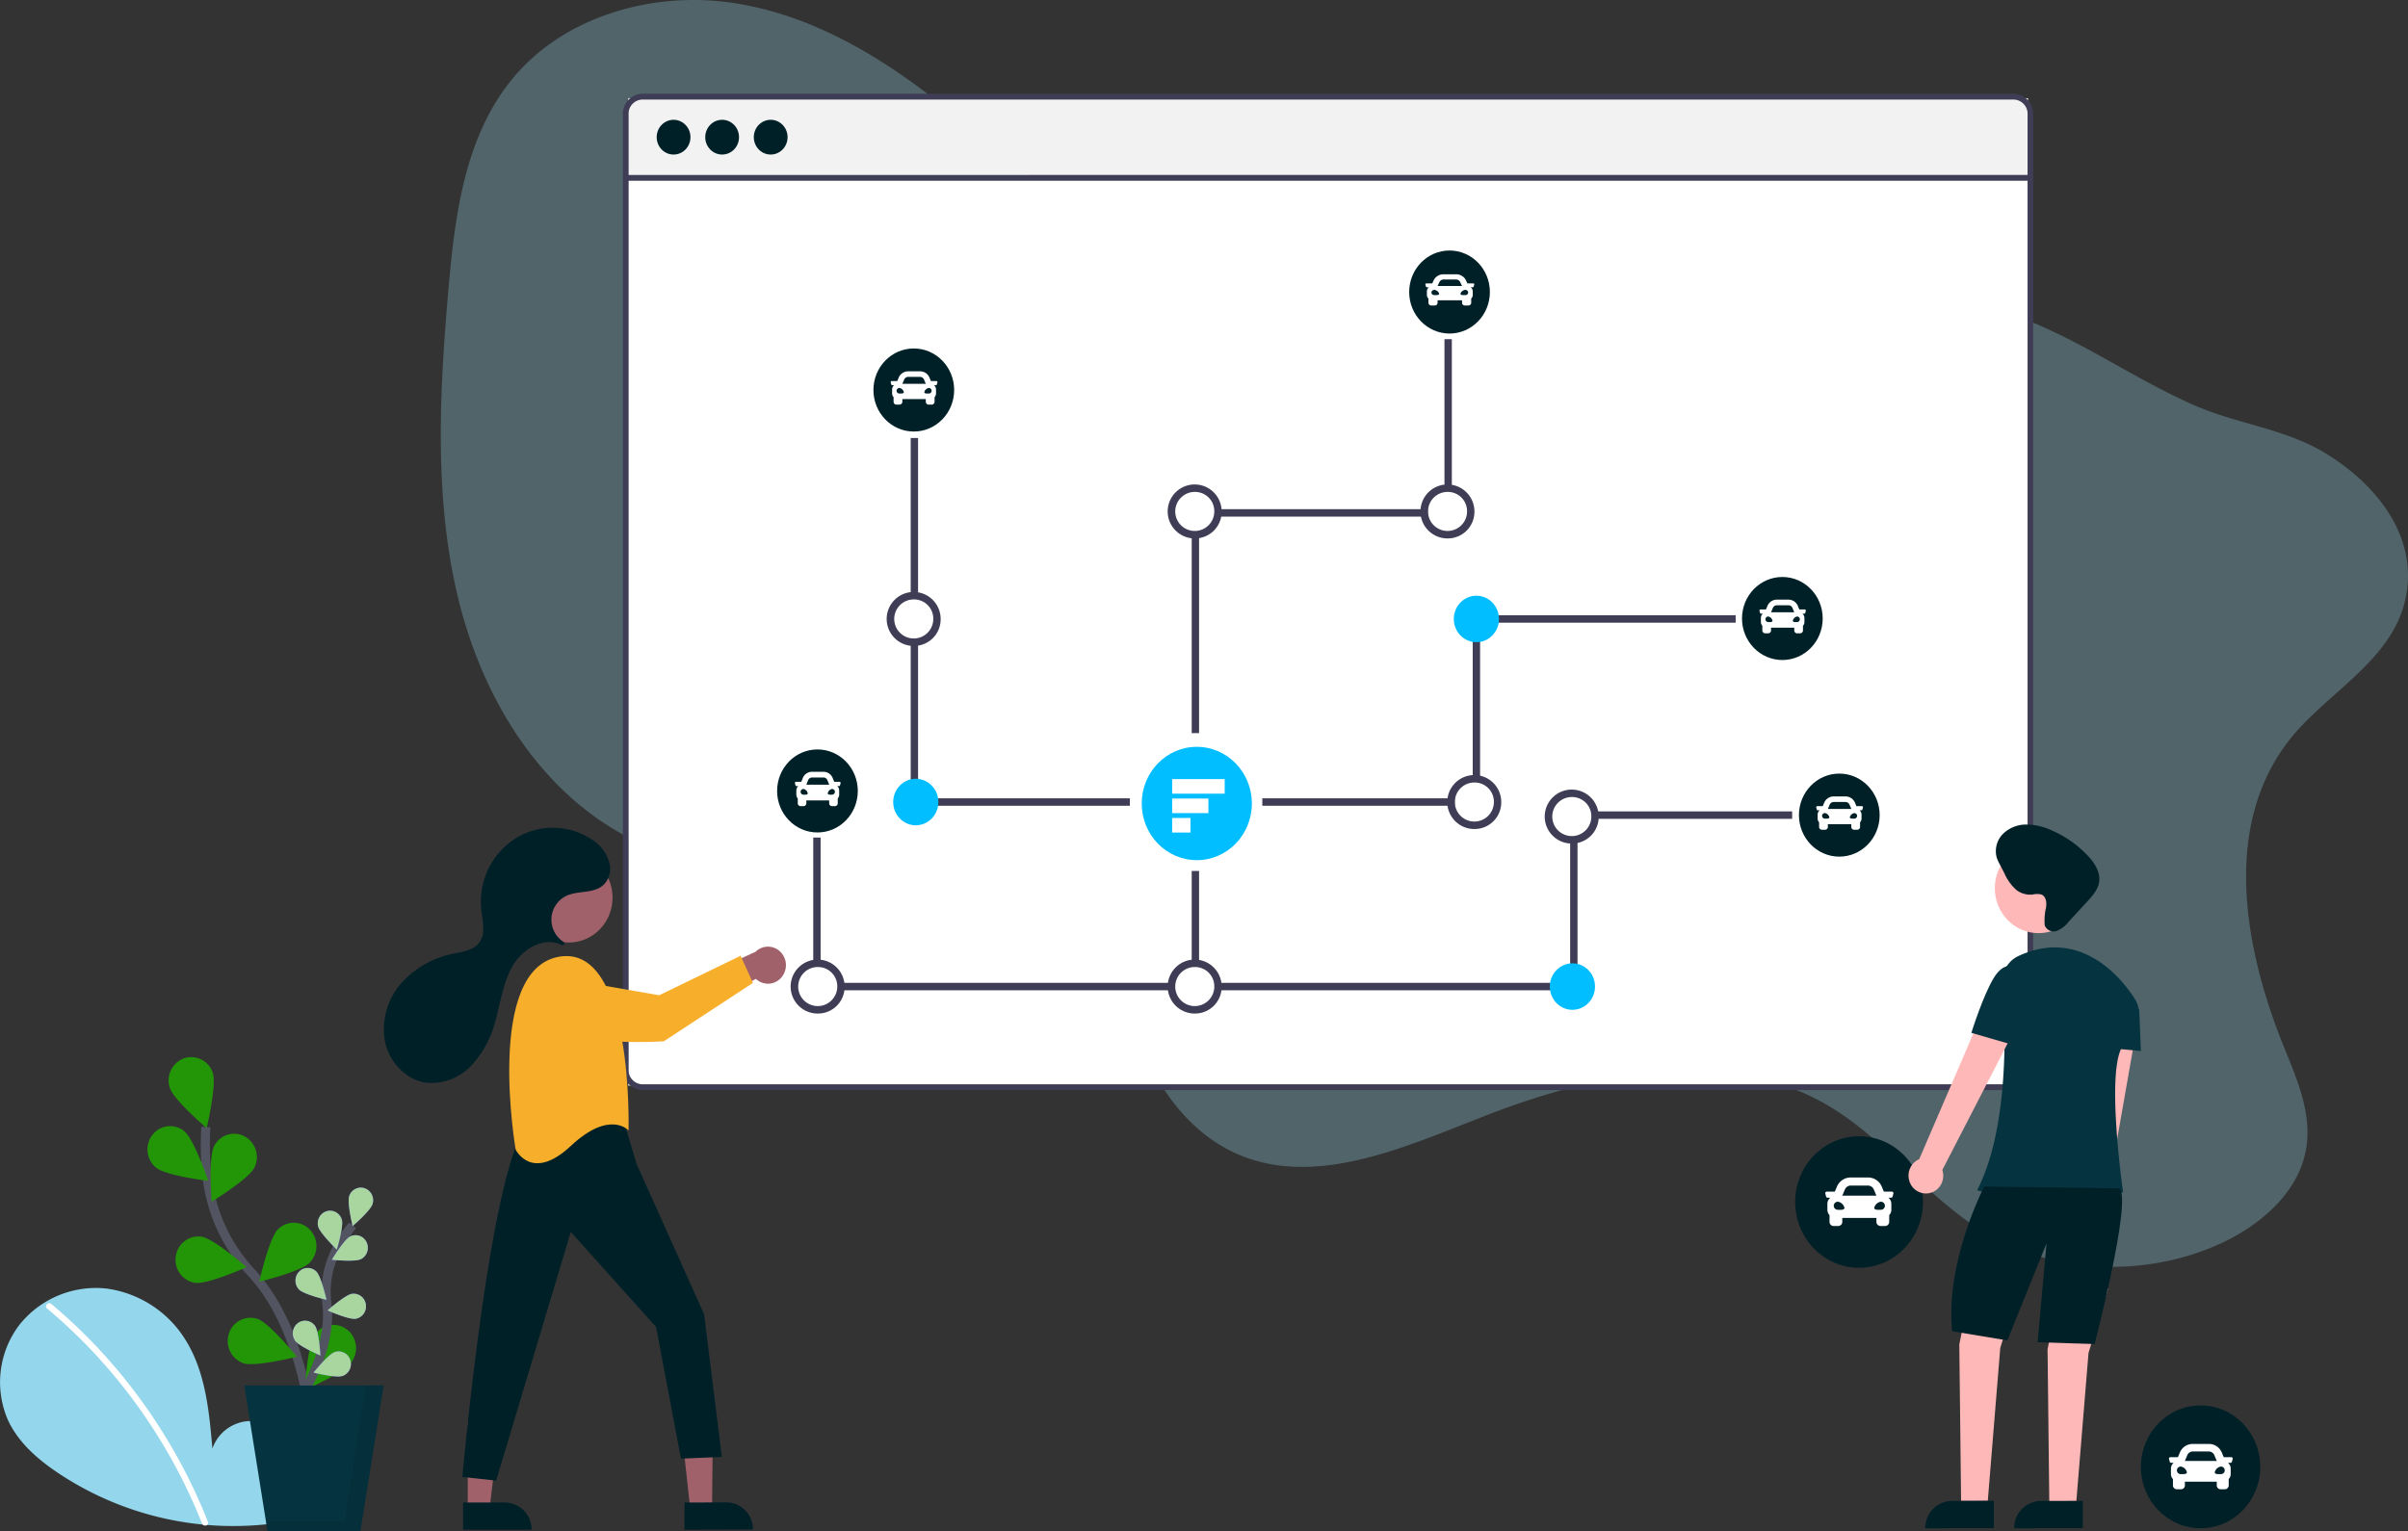 <svg xmlns="http://www.w3.org/2000/svg" width="530.277" height="337.313" viewBox="0 0 530.277 337.313">
  <rect x="0" y="0" width="530.277" height="337.313" fill="#333333" stroke="none"/>
  <g id="Group_30" data-name="Group 30" transform="translate(-290.809 -1256.271)">
    <g id="Group_25" data-name="Group 25" transform="translate(-963.32 1086.627)">
      <g id="Group_18" data-name="Group 18" transform="translate(1254.129 169.645)">
        <g id="Group_17" data-name="Group 17" transform="translate(0 0)">
          <g id="undraw_social_networking_nqk4" transform="translate(97.068)">
            <path id="Path_121" data-name="Path 121" d="M457.038,219.75c-15.23,19.075-10.2,46.3-1.4,67.994,2.948,7.262,6.3,14.941,4.769,22.842-1.867,9.658-10.644,16.894-19.767,20.836-16.631,7.183-36.277,6.036-51.154-3.015-12.838-7.812-21.875-20.793-34.962-28.233-21.9-12.445-50.337-6.885-74.714,2.617-17.246,6.722-36.137,15.378-52.943,9.171-11.826-4.367-19.79-15.485-23.98-27.369-2.023-5.738-3.439-11.966-7.469-16.458a27.486,27.486,0,0,0-8.819-6.086c-29.718-14.2-67.945-5.326-96.756-21.173-19.451-10.7-31.559-31.469-36.588-53.3s-3.785-44.882-1.782-67.535c1.424-16.1,3.676-33.3,14.281-45.954,11.216-13.379,30.014-18.7,46.824-16.6s31.877,10.63,45.065,20.786c16.483,12.695,31.66,28.626,52.174,33.441,13.97,3.281,28.812.959,43.335-.068,24.276-1.712,48.466.259,72.508,2.486,23.015,2.13,46.19,4.509,67.987,11.494,15.425,4.943,27.653,14.285,42.175,20.669,9.466,4.161,19.88,5.127,28.788,10.5,10.994,6.622,20.93,18.354,17.705,32.433C479.267,202.607,465.122,209.627,457.038,219.75Z" transform="translate(-49.721 -57.041)" fill="#94d6eb" opacity="0.305"/>
            <path id="Path_177" data-name="Path 177" d="M38.147,25.69Z" transform="translate(56.45 122.608)" fill="#b96b6b"/>
          </g>
          <g id="undraw_Data_points_re_vkpq" transform="translate(0 20.645)">
            <g id="Group_11" data-name="Group 11" transform="translate(0 264.07)">
              <path id="Path_67" data-name="Path 67" d="M191.888,661.877a13.875,13.875,0,0,0,4.769-11.794c-.525-4.405-3.774-8.454-7.989-9.39a9.006,9.006,0,0,0-10.3,5.892c-.7-8.17-1.516-16.683-5.737-23.64a24.275,24.275,0,0,0-17.613-11.614,21.529,21.529,0,0,0-19.2,8.067,20.875,20.875,0,0,0-2.436,20.989c2.308,4.929,6.561,8.6,11.016,11.58a69.47,69.47,0,0,0,48.626,10.949Z" transform="translate(-131.596 -612.202)" fill="#94d6eb"/>
              <path id="Path_68" data-name="Path 68" d="M160.445,617.653a118.055,118.055,0,0,1,16.211,16.568A121.7,121.7,0,0,1,189.441,653.7a122.57,122.57,0,0,1,5.475,11.931c.329.829-.98,1.19-1.3.37a120.075,120.075,0,0,0-10.55-20.546,119.01,119.01,0,0,0-14.15-17.991,117.2,117.2,0,0,0-9.422-8.822C158.814,618.071,159.776,617.091,160.445,617.653Z" transform="translate(-149.129 -615.117)" fill="#fff"/>
            </g>
            <g id="Plant" transform="translate(32.482 212.217)">
              <path id="Path_123" data-name="Path 123" d="M113.34,419.085s-.791-24.123-13.471-37.754a37.007,37.007,0,0,1-9.743-20.846,63.3,63.3,0,0,1-.3-11.245" transform="translate(-76.976 -333.849)" fill="none" stroke="#535461" stroke-miterlimit="10" stroke-width="2"/>
              <path id="Path_124" data-name="Path 124" d="M56.281,293.626c.868,2.695,8.123,8.883,8.123,8.883s2.222-9.429,1.355-12.121a4.963,4.963,0,0,0-6.31-3.26,5.173,5.173,0,0,0-3.167,6.495Z" transform="translate(-51.372 -286.867)" fill="#239608"/>
              <path id="Path_125" data-name="Path 125" d="M38.5,357.639C40.653,359.416,50,360.556,50,360.556s-3.117-9.157-5.274-10.931a4.9,4.9,0,0,0-7.019.793,5.241,5.241,0,0,0,.771,7.223Z" transform="translate(-36.612 -333.288)" fill="#239608"/>
              <path id="Path_126" data-name="Path 126" d="M66.656,457.194c2.728.415,11.366-3.455,11.366-3.455s-7.18-6.295-9.906-6.712a5.015,5.015,0,0,0-5.668,4.332A5.118,5.118,0,0,0,66.656,457.194Z" transform="translate(-56.213 -407.464)" fill="#239608"/>
              <path id="Path_127" data-name="Path 127" d="M113.76,529.551c2.62.883,11.771-1.436,11.771-1.436s-6.044-7.445-8.664-8.328a4.966,4.966,0,0,0-6.3,3.278,5.172,5.172,0,0,0,3.185,6.486Z" transform="translate(-92.644 -462.119)" fill="#239608"/>
              <path id="Path_128" data-name="Path 128" d="M104.236,362.822c-1.273,2.517-9.391,7.447-9.391,7.447s-.738-9.671.535-12.19a4.923,4.923,0,0,1,6.732-2.186A5.212,5.212,0,0,1,104.236,362.822Z" transform="translate(-80.722 -338.43)" fill="#239608"/>
              <path id="Path_129" data-name="Path 129" d="M150.424,443.52c-1.947,2.011-11.124,4.212-11.124,4.212s2.107-9.456,4.052-11.467a4.892,4.892,0,0,1,7.059-.014,5.245,5.245,0,0,1,.013,7.266Z" transform="translate(-114.681 -398.262)" fill="#239608"/>
              <path id="Path_130" data-name="Path 130" d="M191.423,534.143c-1.587,2.319-10.273,6.088-10.273,6.088s.523-9.685,2.112-12.007a4.945,4.945,0,0,1,4.57-2.3,5,5,0,0,1,4.155,3.019,5.262,5.262,0,0,1-.574,5.2Z" transform="translate(-146.498 -466.925)" fill="#239608"/>
              <path id="Path_131" data-name="Path 131" d="M176.67,475.206s7.192-10.769,5.931-20.9a20.292,20.292,0,0,1,2.273-12.3,33.347,33.347,0,0,1,3.383-5" transform="translate(-143.092 -399.953)" fill="none" stroke="#535461" stroke-miterlimit="10" stroke-width="2"/>
              <path id="Path_132" data-name="Path 132" d="M221.508,405.315c-.463,1.461.761,6.559.761,6.559s3.915-3.371,4.378-4.829a2.8,2.8,0,0,0-1.73-3.508,2.687,2.687,0,0,0-3.408,1.78Z" transform="translate(-177.101 -374.649)" fill="#6c63ff"/>
              <path id="Path_133" data-name="Path 133" d="M193.1,427.476c.38,1.48,4.1,5.081,4.1,5.081s1.506-5.019,1.124-6.5a2.7,2.7,0,0,0-3.3-1.978A2.791,2.791,0,0,0,193.1,427.476Z" transform="translate(-155.51 -390.153)" fill="#6c63ff"/>
              <path id="Path_134" data-name="Path 134" d="M173.342,479.885c1.057,1.083,6.032,2.255,6.032,2.255s-1.16-5.115-2.22-6.2a2.65,2.65,0,0,0-3.824.012,2.841,2.841,0,0,0,.012,3.936Z" transform="translate(-139.956 -428.677)" fill="#6c63ff"/>
              <path id="Path_135" data-name="Path 135" d="M170.6,526.594c.865,1.251,5.576,3.272,5.576,3.272s-.3-5.244-1.17-6.495a2.654,2.654,0,0,0-3.769-.656,2.834,2.834,0,0,0-.638,3.879Z" transform="translate(-138.098 -464.131)" fill="#6c63ff"/>
              <path id="Path_136" data-name="Path 136" d="M212.3,451.14c-1.34.676-6.415.133-6.415.133s2.7-4.456,4.042-5.123a2.668,2.668,0,0,1,3.615,1.276,2.819,2.819,0,0,1-1.239,3.721Z" transform="translate(-165.299 -406.636)" fill="#6c63ff"/>
              <path id="Path_137" data-name="Path 137" d="M208.152,503.612c-1.477.229-6.152-1.838-6.152-1.838s3.872-3.42,5.349-3.652a2.715,2.715,0,0,1,3.079,2.332,2.771,2.771,0,0,1-2.266,3.169Z" transform="translate(-162.349 -445.973)" fill="#6c63ff"/>
              <path id="Path_138" data-name="Path 138" d="M195.487,555.018c-1.417.493-6.377-.74-6.377-.74s3.256-4.044,4.672-4.53a2.687,2.687,0,0,1,3.418,1.763,2.8,2.8,0,0,1-1.713,3.518Z" transform="translate(-152.55 -484.777)" fill="#6c63ff"/>
              <path id="Path_139" data-name="Path 139" d="M221.508,405.315c-.463,1.461.761,6.559.761,6.559s3.915-3.371,4.378-4.829a2.8,2.8,0,0,0-1.73-3.508,2.687,2.687,0,0,0-3.408,1.78Z" transform="translate(-177.101 -374.649)" fill="#a9d59f"/>
              <path id="Path_140" data-name="Path 140" d="M193.1,427.476c.38,1.48,4.1,5.081,4.1,5.081s1.506-5.019,1.124-6.5a2.7,2.7,0,0,0-3.3-1.978A2.791,2.791,0,0,0,193.1,427.476Z" transform="translate(-155.51 -390.153)" fill="#a9d59f"/>
              <path id="Path_141" data-name="Path 141" d="M173.342,479.885c1.057,1.083,6.032,2.255,6.032,2.255s-1.16-5.115-2.22-6.2a2.65,2.65,0,0,0-3.824.012,2.841,2.841,0,0,0,.012,3.936Z" transform="translate(-139.956 -428.677)" fill="#a9d59f"/>
              <path id="Path_142" data-name="Path 142" d="M170.6,526.594c.865,1.251,5.576,3.272,5.576,3.272s-.3-5.244-1.17-6.495a2.654,2.654,0,0,0-3.769-.656,2.834,2.834,0,0,0-.638,3.879Z" transform="translate(-138.098 -464.131)" fill="#a9d59f"/>
              <path id="Path_143" data-name="Path 143" d="M212.3,451.14c-1.34.676-6.415.133-6.415.133s2.7-4.456,4.042-5.123a2.668,2.668,0,0,1,3.615,1.276,2.819,2.819,0,0,1-1.239,3.721Z" transform="translate(-165.299 -406.636)" fill="#a9d59f"/>
              <path id="Path_144" data-name="Path 144" d="M208.152,503.612c-1.477.229-6.152-1.838-6.152-1.838s3.872-3.42,5.349-3.652a2.715,2.715,0,0,1,3.079,2.332,2.771,2.771,0,0,1-2.266,3.169Z" transform="translate(-162.349 -445.973)" fill="#a9d59f"/>
              <path id="Path_145" data-name="Path 145" d="M195.487,555.018c-1.417.493-6.377-.74-6.377-.74s3.256-4.044,4.672-4.53a2.687,2.687,0,0,1,3.418,1.763,2.8,2.8,0,0,1-1.713,3.518Z" transform="translate(-152.55 -484.777)" fill="#a9d59f"/>
              <path id="Path_146" data-name="Path 146" d="M114.411,555.091H93.954L88.84,522.98h30.687Z" transform="translate(-67.525 -450.639)" fill="#053440"/>
              <path id="Path_147" data-name="Path 147" d="M130.762,522.98l-4.778,30.006H108.77l.336,2.1h20.457l5.116-32.111Z" transform="translate(-82.677 -450.639)" opacity="0.1"/>
            </g>
            <g id="Group_15" data-name="Group 15" transform="translate(471.453 278.947)">
              <ellipse id="Ellipse_34" data-name="Ellipse 34" cx="13.146" cy="13.531" rx="13.146" ry="13.531" transform="translate(0 10)" fill="#002028"/>
              <path id="car-solid" d="M13.716,66.911H12.075l-.456-1.082A3.058,3.058,0,0,0,8.769,64H5.288a3.059,3.059,0,0,0-2.85,1.831l-.456,1.082H.341a.316.316,0,0,0-.319.388l.164.624a.326.326,0,0,0,.319.236h.55A1.619,1.619,0,0,0,.45,69.408v1.248a1.6,1.6,0,0,0,.439,1.091v1.406a.856.856,0,0,0,.877.833h.877a.856.856,0,0,0,.877-.833V72.32h7.017v.833a.856.856,0,0,0,.877.833h.877a.856.856,0,0,0,.877-.833V71.746a1.6,1.6,0,0,0,.439-1.091V69.408a1.62,1.62,0,0,0-.6-1.248h.55a.326.326,0,0,0,.319-.236l.164-.624a.316.316,0,0,0-.319-.388Zm-9.65-.464a1.317,1.317,0,0,1,1.222-.785H8.769a1.317,1.317,0,0,1,1.222.785l.546,1.3H3.52Zm-1.423,4.2a.831.831,0,1,1,0-1.659,1.648,1.648,0,0,1,1.316,1.244c0,.5-.79.415-1.316.415Zm8.771,0c-.526,0-1.316.083-1.316-.415a1.647,1.647,0,0,1,1.316-1.244.831.831,0,1,1,0,1.659Z" transform="translate(6.173 -45.516)" fill="#fff"/>
            </g>
            <g id="Group_22" data-name="Group 22" transform="translate(137.173 0)">
              <g id="Group_21" data-name="Group 21" transform="translate(0.62 0.982)">
                <path id="Path_178" data-name="Path 178" d="M0,0H308.246V199.538H0Z" transform="translate(0.557 17.979)" fill="#fff"/>
                <g id="undraw_nakamoto_2iv6" transform="translate(33.337 33.555)">
                  <rect id="Rectangle_9" data-name="Rectangle 9" width="0.622" height="34.247" transform="translate(29.918 41.798)" fill="#3f3d56" stroke="#3f3d56" stroke-width="1"/>
                  <rect id="Rectangle_10" data-name="Rectangle 10" width="0.622" height="30.134" transform="translate(29.918 86.239)" fill="#3f3d56" stroke="#3f3d56" stroke-width="1"/>
                  <rect id="Rectangle_11" data-name="Rectangle 11" width="48.2" height="0.64" transform="translate(28.985 121.174)" fill="#3f3d56" stroke="#3f3d56" stroke-width="1"/>
                  <rect id="Rectangle_12" data-name="Rectangle 12" width="0.622" height="27.206" transform="translate(8.461 129.816)" fill="#3f3d56" stroke="#3f3d56" stroke-width="1"/>
                  <rect id="Rectangle_13" data-name="Rectangle 13" width="73.078" height="0.64" transform="translate(14.058 161.822)" fill="#3f3d56" stroke="#3f3d56" stroke-width="1"/>
                  <path id="Path_112" data-name="Path 112" d="M623.247,551.052" transform="translate(-531.136 -394.031)" fill="none"/>
                  <path id="Path_113" data-name="Path 113" d="M623.247,469.052" transform="translate(-531.136 -338.276)" fill="none"/>
                  <rect id="Rectangle_14" data-name="Rectangle 14" width="0.622" height="32.327" transform="translate(147.463 20.033)" fill="#3f3d56" stroke="#3f3d56" stroke-width="1"/>
                  <rect id="Rectangle_15" data-name="Rectangle 15" width="45.723" height="0.64" transform="translate(97.076 57.481)" fill="#3f3d56" stroke="#3f3d56" stroke-width="1"/>
                  <rect id="Rectangle_16" data-name="Rectangle 16" width="0.622" height="43.209" transform="translate(91.8 62.602)" fill="#3f3d56" stroke="#3f3d56" stroke-width="1"/>
                  <path id="Path_114" data-name="Path 114" d="M412.534,307.933a5.443,5.443,0,1,1,5.286-5.441,5.366,5.366,0,0,1-5.286,5.441Zm0-10.242a4.8,4.8,0,1,0,4.665,4.8A4.734,4.734,0,0,0,412.534,297.691Z" transform="translate(-382.305 -221.327)" fill="#3f3d56" stroke="#3f3d56" stroke-width="1"/>
                  <path id="Path_115" data-name="Path 115" d="M344.534,560.934a5.443,5.443,0,1,1,5.286-5.441A5.366,5.366,0,0,1,344.534,560.934Zm0-10.242a4.8,4.8,0,1,0,4.665,4.8A4.734,4.734,0,0,0,344.534,550.692Z" transform="translate(-335.451 -393.351)" fill="#3f3d56" stroke="#3f3d56" stroke-width="1"/>
                  <ellipse id="Ellipse_28" data-name="Ellipse 28" cx="4.975" cy="5.121" rx="4.975" ry="5.121" transform="translate(25.564 116.373)" fill="#00beff"/>
                  <rect id="Rectangle_17" data-name="Rectangle 17" width="51.621" height="0.64" transform="translate(158.969 80.846)" fill="#3f3d56" stroke="#3f3d56" stroke-width="1"/>
                  <rect id="Rectangle_18" data-name="Rectangle 18" width="0.622" height="30.134" transform="translate(153.683 86.239)" fill="#3f3d56" stroke="#3f3d56" stroke-width="1"/>
                  <rect id="Rectangle_19" data-name="Rectangle 19" width="41.359" height="0.64" transform="translate(107.349 121.174)" fill="#3f3d56" stroke="#3f3d56" stroke-width="1"/>
                  <rect id="Rectangle_20" data-name="Rectangle 20" width="42.914" height="0.64" transform="translate(180.115 124.055)" fill="#3f3d56" stroke="#3f3d56" stroke-width="1"/>
                  <rect id="Rectangle_21" data-name="Rectangle 21" width="0.622" height="27.206" transform="translate(175.14 129.816)" fill="#3f3d56" stroke="#3f3d56" stroke-width="1"/>
                  <rect id="Rectangle_22" data-name="Rectangle 22" width="73.078" height="0.64" transform="translate(97.087 161.822)" fill="#3f3d56" stroke="#3f3d56" stroke-width="1"/>
                  <rect id="Rectangle_23" data-name="Rectangle 23" width="0.622" height="19.844" transform="translate(91.8 137.177)" fill="#3f3d56" stroke="#3f3d56" stroke-width="1"/>
                  <ellipse id="Ellipse_29" data-name="Ellipse 29" cx="4.975" cy="5.121" rx="4.975" ry="5.121" transform="translate(149.018 76.045)" fill="#00beff"/>
                  <path id="Path_116" data-name="Path 116" d="M790.534,233.934a5.443,5.443,0,1,1,5.286-5.441A5.366,5.366,0,0,1,790.534,233.934Zm0-10.242a4.8,4.8,0,1,0,4.665,4.8A4.734,4.734,0,0,0,790.534,223.692Z" transform="translate(-642.759 -171.012)" fill="#3f3d56" stroke="#3f3d56" stroke-width="1"/>
                  <path id="Path_117" data-name="Path 117" d="M611.534,233.934a5.443,5.443,0,1,1,5.286-5.441A5.365,5.365,0,0,1,611.534,233.934Zm0-10.242a4.8,4.8,0,1,0,4.665,4.8A4.734,4.734,0,0,0,611.534,223.692Z" transform="translate(-519.423 -171.012)" fill="#3f3d56" stroke="#3f3d56" stroke-width="1"/>
                  <path id="Path_118" data-name="Path 118" d="M878.534,443.934a5.443,5.443,0,1,1,5.286-5.441A5.365,5.365,0,0,1,878.534,443.934Zm0-10.242a4.8,4.8,0,1,0,4.665,4.8A4.734,4.734,0,0,0,878.534,433.692Z" transform="translate(-703.395 -313.799)" fill="#3f3d56" stroke="#3f3d56" stroke-width="1"/>
                  <ellipse id="Ellipse_30" data-name="Ellipse 30" cx="4.975" cy="5.121" rx="4.975" ry="5.121" transform="translate(170.164 157.021)" fill="#00beff"/>
                  <path id="Path_119" data-name="Path 119" d="M611.534,560.934a5.443,5.443,0,1,1,5.286-5.441A5.365,5.365,0,0,1,611.534,560.934Zm0-10.242a4.8,4.8,0,1,0,4.665,4.8A4.734,4.734,0,0,0,611.534,550.692Z" transform="translate(-519.423 -393.351)" fill="#3f3d56" stroke="#3f3d56" stroke-width="1"/>
                  <path id="Path_120" data-name="Path 120" d="M809.534,433.934a5.443,5.443,0,1,1,5.286-5.441A5.365,5.365,0,0,1,809.534,433.934Zm0-10.242a4.8,4.8,0,1,0,4.665,4.8,4.734,4.734,0,0,0-4.665-4.8Z" transform="translate(-655.852 -306.999)" fill="#3f3d56" stroke="#3f3d56" stroke-width="1"/>
                  <ellipse id="Ellipse_31" data-name="Ellipse 31" cx="12.128" cy="12.483" rx="12.128" ry="12.483" transform="translate(80.294 109.332)" fill="#00beff"/>
                  <g id="Group_4" data-name="Group 4" transform="translate(86.994 116.441)">
                    <rect id="Rectangle_5" data-name="Rectangle 5" width="11.572" height="3.211" fill="#fff"/>
                    <rect id="Rectangle_6" data-name="Rectangle 6" width="7.983" height="3.211" transform="translate(0 4.282)" fill="#fff"/>
                    <rect id="Rectangle_7" data-name="Rectangle 7" width="4.036" height="3.211" transform="translate(0 8.564)" fill="#fff"/>
                  </g>
                  <g id="Group_9" data-name="Group 9" transform="translate(21.212 21.58)">
                    <ellipse id="Ellipse_32" data-name="Ellipse 32" cx="8.889" cy="9.149" rx="8.889" ry="9.149" transform="translate(0 0)" fill="#002028"/>
                    <path id="car-solid-2" data-name="car-solid" d="M10.077,66.138H8.871l-.335-.795A2.246,2.246,0,0,0,6.443,64H3.885a2.247,2.247,0,0,0-2.094,1.345l-.335.795H.251a.232.232,0,0,0-.235.285l.121.459a.239.239,0,0,0,.234.174h.4a1.19,1.19,0,0,0-.445.917v.917a1.178,1.178,0,0,0,.322.8v1.032a.629.629,0,0,0,.644.611h.644a.629.629,0,0,0,.644-.611v-.61H7.741v.611a.629.629,0,0,0,.644.611H9.03a.629.629,0,0,0,.644-.611V69.692a1.177,1.177,0,0,0,.322-.8v-.918a1.19,1.19,0,0,0-.444-.917h.4a.239.239,0,0,0,.234-.174l.121-.459a.233.233,0,0,0-.235-.285ZM2.988,65.8a.968.968,0,0,1,.9-.576H6.443a.968.968,0,0,1,.9.576l.4.952H2.587ZM1.942,68.886a.61.61,0,1,1,0-1.219,1.21,1.21,0,0,1,.967.914C2.909,68.947,2.329,68.886,1.942,68.886Zm6.444,0c-.387,0-.967.061-.967-.3a1.209,1.209,0,0,1,.967-.914.61.61,0,1,1,0,1.219Z" transform="translate(3.79 -58.967)" fill="#fff"/>
                  </g>
                  <g id="Group_6" data-name="Group 6" transform="translate(225.024 115.228)">
                    <ellipse id="Ellipse_32-2" data-name="Ellipse 32" cx="8.887" cy="9.147" rx="8.887" ry="9.147" transform="translate(0 0)" fill="#002028"/>
                    <path id="car-solid-3" data-name="car-solid" d="M10.075,66.138H8.87l-.335-.795A2.246,2.246,0,0,0,6.441,64H3.884a2.246,2.246,0,0,0-2.093,1.345l-.335.795H.251a.232.232,0,0,0-.234.285l.121.459a.239.239,0,0,0,.234.174h.4a1.189,1.189,0,0,0-.445.917v.916a1.178,1.178,0,0,0,.322.8v1.032a.628.628,0,0,0,.644.612h.644a.628.628,0,0,0,.644-.611v-.61H7.74v.611a.628.628,0,0,0,.644.611h.644a.628.628,0,0,0,.644-.611V69.69a1.177,1.177,0,0,0,.322-.8v-.916a1.19,1.19,0,0,0-.444-.917h.4a.239.239,0,0,0,.234-.174l.121-.459a.232.232,0,0,0-.235-.285ZM2.987,65.8a.967.967,0,0,1,.9-.576H6.441a.967.967,0,0,1,.9.576l.4.952H2.586ZM1.942,68.885a.61.61,0,1,1,0-1.219,1.21,1.21,0,0,1,.966.914C2.908,68.946,2.328,68.885,1.942,68.885Zm6.442,0c-.386,0-.966.061-.966-.3a1.209,1.209,0,0,1,.966-.914.61.61,0,1,1,0,1.219Z" transform="translate(3.789 -58.968)" fill="#fff"/>
                  </g>
                  <g id="Group_7" data-name="Group 7" transform="translate(212.486 71.918)">
                    <ellipse id="Ellipse_32-3" data-name="Ellipse 32" cx="8.885" cy="9.145" rx="8.885" ry="9.145" transform="translate(0 0)" fill="#002028"/>
                    <path id="car-solid-4" data-name="car-solid" d="M9.99,66.162h-1.2l-.332-.8A2.225,2.225,0,0,0,6.386,64H3.851a2.226,2.226,0,0,0-2.076,1.36l-.332.8H.247a.234.234,0,0,0-.232.288l.12.464a.238.238,0,0,0,.232.175h.4a1.211,1.211,0,0,0-.441.927v.927a1.2,1.2,0,0,0,.319.81V70.8a.629.629,0,0,0,.639.618h.639a.629.629,0,0,0,.639-.618V70.18H7.674V70.8a.629.629,0,0,0,.639.618h.639a.629.629,0,0,0,.639-.618V69.754a1.2,1.2,0,0,0,.319-.81v-.926a1.212,1.212,0,0,0-.441-.927h.4a.238.238,0,0,0,.232-.175l.12-.464a.234.234,0,0,0-.233-.288Zm-7.029-.344a.959.959,0,0,1,.89-.583H6.386a.959.959,0,0,1,.89.583l.4.962H2.563ZM1.924,68.94a.616.616,0,0,1,0-1.231,1.21,1.21,0,0,1,.958.924C2.883,69,2.307,68.94,1.924,68.94Zm6.389,0c-.383,0-.958.062-.958-.308a1.209,1.209,0,0,1,.958-.924.616.616,0,0,1,0,1.231Z" transform="translate(3.833 -59.007)" fill="#fff"/>
                  </g>
                  <g id="Group_10" data-name="Group 10" transform="translate(0 109.907)">
                    <ellipse id="Ellipse_32-4" data-name="Ellipse 32" cx="8.885" cy="9.145" rx="8.885" ry="9.145" transform="translate(0 0)" fill="#002028"/>
                    <path id="car-solid-5" data-name="car-solid" d="M9.832,66.209H8.655l-.327-.82A2.191,2.191,0,0,0,6.284,64h-2.5a2.191,2.191,0,0,0-2.045,1.388l-.328.821H.239a.236.236,0,0,0-.228.293l.118.473a.235.235,0,0,0,.229.179H.753a1.255,1.255,0,0,0-.435.947v.946a1.254,1.254,0,0,0,.315.827v1.066a.63.63,0,0,0,.629.631h.629a.63.63,0,0,0,.629-.631V70.31H7.552v.631a.63.63,0,0,0,.629.631H8.81a.63.63,0,0,0,.629-.631V69.875a1.253,1.253,0,0,0,.315-.827V68.1a1.255,1.255,0,0,0-.435-.947h.394a.235.235,0,0,0,.229-.179l.118-.473a.236.236,0,0,0-.228-.293Zm-6.92-.352a.944.944,0,0,1,.877-.595h2.5a.944.944,0,0,1,.876.595l.392.983H2.521ZM1.891,69.044a.629.629,0,0,1,0-1.258,1.212,1.212,0,0,1,.944.944c0,.377-.566.314-.944.314Zm6.29,0c-.377,0-.944.063-.944-.315a1.212,1.212,0,0,1,.944-.944.629.629,0,1,1,0,1.258Z" transform="translate(3.916 -59.079)" fill="#fff"/>
                  </g>
                  <g id="Group_8" data-name="Group 8" transform="translate(139.192 0)">
                    <ellipse id="Ellipse_32-5" data-name="Ellipse 32" cx="8.885" cy="9.145" rx="8.885" ry="9.145" transform="translate(0)" fill="#002028"/>
                    <path id="car-solid-6" data-name="car-solid" d="M10.537,66.006H9.277l-.35-.745A2.373,2.373,0,0,0,6.74,64H4.069a2.373,2.373,0,0,0-2.187,1.261l-.35.745H.273a.225.225,0,0,0-.245.267l.127.43a.248.248,0,0,0,.245.163H.821a1.078,1.078,0,0,0-.465.86v.86a1.048,1.048,0,0,0,.337.751v.968a.629.629,0,0,0,.673.573h.673a.629.629,0,0,0,.673-.573v-.573H8.1v.573a.629.629,0,0,0,.673.573h.673a.629.629,0,0,0,.673-.573v-.969a1.047,1.047,0,0,0,.336-.751v-.86a1.078,1.078,0,0,0-.464-.86h.422a.248.248,0,0,0,.245-.163l.127-.43a.226.226,0,0,0-.245-.267Zm-7.405-.319a1.022,1.022,0,0,1,.938-.54H6.74a1.022,1.022,0,0,1,.938.54l.418.893H2.712ZM2.039,68.582c-.4,0-.673-.229-.673-.571s.269-.571.673-.571,1.01.514,1.01.857S2.443,68.582,2.039,68.582Zm6.731,0c-.4,0-1.01.057-1.01-.286s.606-.857,1.01-.857.673.229.673.571A.593.593,0,0,1,8.77,68.582Z" transform="translate(3.542 -58.761)" fill="#fff"/>
                  </g>
                </g>
                <rect id="Rectangle_8" data-name="Rectangle 8" width="309.332" height="1.276" transform="translate(0 16.909)" fill="#3f3d56"/>
                <path id="Path_179" data-name="Path 179" d="M0,0H308.246V16.909H0Z" transform="translate(0.557)" fill="#f2f2f2"/>
                <ellipse id="Ellipse_23" data-name="Ellipse 23" cx="3.719" cy="3.828" rx="3.719" ry="3.828" transform="translate(6.819 4.761)" fill="#002028"/>
                <ellipse id="Ellipse_24" data-name="Ellipse 24" cx="3.719" cy="3.828" rx="3.719" ry="3.828" transform="translate(17.512 4.761)" fill="#002028"/>
                <ellipse id="Ellipse_25" data-name="Ellipse 25" cx="3.719" cy="3.828" rx="3.719" ry="3.828" transform="translate(28.205 4.761)" fill="#002028"/>
              </g>
              <path id="Path_69" data-name="Path 69" d="M645.087,149.129H343.193a4.409,4.409,0,0,0-4.339,4.466V364.148a4.409,4.409,0,0,0,4.339,4.466H645.087a4.409,4.409,0,0,0,4.339-4.466V153.6a4.409,4.409,0,0,0-4.339-4.466Zm3.1,215.019a3.147,3.147,0,0,1-3.1,3.19H343.193a3.147,3.147,0,0,1-3.1-3.19V153.6a3.147,3.147,0,0,1,3.1-3.19H645.087a3.147,3.147,0,0,1,3.1,3.19Z" transform="translate(-338.854 -149.129)" fill="#3f3d56"/>
            </g>
            <g id="Group_24" data-name="Group 24" transform="translate(84.506 161.691)">
              <g id="Group_12" data-name="Group 12">
                <path id="Path_88" data-name="Path 88" d="M205.628,563.383l4.768-.557.182-19.193-7.037.822Z" transform="translate(-138.095 -413.021)" fill="#a0616a"/>
                <path id="Path_89" data-name="Path 89" d="M0,.049,15.087,0l-.019,5.994-9.258.03A5.866,5.866,0,0,1,0,.049Z" transform="translate(81.301 154.642) rotate(180)" fill="#002028"/>
                <path id="Path_90" data-name="Path 90" d="M89.08,563.617h4.8l2.282-19.05H89.079Z" transform="translate(-70.581 -413.562)" fill="#a0616a"/>
                <path id="Path_91" data-name="Path 91" d="M0,0H15.081V6H5.827A5.914,5.914,0,0,1,0,0Z" transform="translate(32.55 154.641) rotate(179.997)" fill="#002028"/>
                <path id="Path_92" data-name="Path 92" d="M250.3,532.856l2.74,9.173,14.873,33.127,3.914,31.422-9,.4-5.48-29.006-18.787-20.948-16.439,54.788-7.437-.806s6.262-70.9,14.873-78.153C229.553,532.856,243.644,526.007,250.3,532.856Z" transform="translate(-197.371 -467.991)" fill="#002028"/>
                <ellipse id="Ellipse_26" data-name="Ellipse 26" cx="9.613" cy="9.895" rx="9.613" ry="9.895" transform="translate(31.16 5.498)" fill="#a0616a"/>
                <path id="Path_93" data-name="Path 93" d="M266.127,488.745s1.174-41.091-15.265-38.271-9.589,42.5-9.589,42.5,3.523,7.251,12.133-.806S266.127,488.745,266.127,488.745Z" transform="translate(-212.221 -422.066)" fill="#f7af2b"/>
                <path id="Path_94" data-name="Path 94" d="M360.566,451.7a3.927,3.927,0,0,1-2.807,1.844,3.864,3.864,0,0,1-3.176-1.032l-12.313,6.827.645-7.451,11.594-5.342a3.874,3.874,0,0,1,5.253-.193,4.156,4.156,0,0,1,.8,5.348Z" transform="translate(-272.629 -419.221)" fill="#a0616a"/>
                <path id="Path_96" data-name="Path 96" d="M212.108,409.159a.415.415,0,0,0,.13-.34.41.41,0,0,0-.187-.311,5.835,5.835,0,0,1,.539-10.087c2.826-1.387,6.656-.308,8.745-2.973a5.112,5.112,0,0,0,.9-4.06,8.768,8.768,0,0,0-4.349-5.668,15.443,15.443,0,0,0-16.722.224,16.458,16.458,0,0,0-7.188,15.541c.266,2.423.992,5.139-.407,7.107-1.231,1.731-3.557,2.056-5.6,2.486a20.917,20.917,0,0,0-11.581,6.489,15.408,15.408,0,0,0-3.663,12.771c.9,4.509,4.493,8.472,8.912,9.171a11.975,11.975,0,0,0,9.954-3.581,21.956,21.956,0,0,0,5.365-9.643c1.25-4.256,1.743-8.843,4-12.634,2.209-3.71,6.968-6.37,10.7-4.437a.391.391,0,0,0,.449-.055Z" transform="translate(-172.478 -383.371)" fill="#002028"/>
                <path id="Path_95" data-name="Path 95" d="M262.589,455.395l19.987,3.477,17.913-8.7,2.72,5.985L283.6,469.009s-20.759,1.451-25.559-4.183c-1.8-2.113-2.006-4.036-1.56-5.614a5.384,5.384,0,0,1,6.108-3.816Z" transform="translate(-221.907 -421.971)" fill="#f7af2b"/>
              </g>
            </g>
            <g id="Group_14" data-name="Group 14" transform="translate(309.522 160.986)">
              <g id="Group_13" data-name="Group 13" transform="translate(0.804 0)">
                <ellipse id="Ellipse_33" data-name="Ellipse 33" cx="14.071" cy="14.483" rx="14.071" ry="14.483" transform="translate(85 68.671)" fill="#002028"/>
                <g id="Group_12-2" data-name="Group 12" transform="translate(109.955 0)">
                  <g id="Group_6-2" data-name="Group 6" transform="translate(0)">
                    <path id="Path_97" data-name="Path 97" d="M939.707,534.609a3.891,3.891,0,0,0,2-2.588,4,4,0,0,0-.643-3.242l8.852-50.424-8.261-.112-6.147,49.863a4.012,4.012,0,0,0-.708,5.17A3.756,3.756,0,0,0,939.707,534.609Z" transform="translate(-899.747 -433.103)" fill="#ffb8b8"/>
                    <path id="Path_98" data-name="Path 98" d="M749.542,462.891l-3.136,15.4.392,34.457h5.88l2.744-33.647,4.312-14.188Z" transform="translate(-735.219 -363.776)" fill="#ffb8b8"/>
                    <path id="Path_99" data-name="Path 99" d="M799.117,465.742l-3.137,15.331.392,34.295h5.88L805,481.881l4.312-14.121Z" transform="translate(-765.36 -365.477)" fill="#ffb8b8"/>
                    <path id="Path_100" data-name="Path 100" d="M5.836,0H15.1V6.006H0A5.925,5.925,0,0,1,5.836,0Z" transform="translate(3.691 149.015) rotate(-0.144)" fill="#002028"/>
                    <path id="Path_101" data-name="Path 101" d="M5.836,0H15.1V6.006H0A5.925,5.925,0,0,1,5.836,0Z" transform="translate(23.269 149.015) rotate(-0.144)" fill="#002028"/>
                    <ellipse id="Ellipse_27" data-name="Ellipse 27" cx="9.628" cy="9.91" rx="9.628" ry="9.91" transform="translate(19.003 4.107)" fill="#ffb8b8"/>
                    <path id="Path_102" data-name="Path 102" d="M919.709,444.915c-2.929-4.731-12.127-15.951-25.812-9.511a6.016,6.016,0,0,0-3.358,5.9c.662,9,1.5,31.92-5.631,45.636,0,0,20.776,6.456,32.145.4,0,0-3.92-27.033,0-32.278a21.9,21.9,0,0,0,3.141-5.538,5.332,5.332,0,0,0-.484-4.616Z" transform="translate(-869.8 -406.388)" fill="#053440"/>
                    <path id="Path_103" data-name="Path 103" d="M958.433,461.02l3.847,1.65a1.5,1.5,0,0,1,.9,1.322l.353,8.729-8.624-.807Z" transform="translate(-912.358 -422.829)" fill="#053440"/>
                    <path id="Path_104" data-name="Path 104" d="M877.666,564.02s-8.624,16.542-7.056,31.874l12.151,2.017,8.625-21.384-1.96,21.787,12.544.4s8.232-31.471,5.487-34.3Z" transform="translate(-860.991 -484.271)" fill="#002028"/>
                    <path id="Path_105" data-name="Path 105" d="M850.781,505.918a3.8,3.8,0,0,0,2.673-1.837,4.01,4.01,0,0,0,.348-3.289L871.3,466.848l-7.834-2.7-14.752,34.26a3.964,3.964,0,0,0-2.206,4.7A3.818,3.818,0,0,0,850.781,505.918Z" transform="translate(-846.354 -424.694)" fill="#ffb8b8"/>
                    <path id="Path_106" data-name="Path 106" d="M895.169,445.277l-3.24-1.492s-2.748-1.754-5.183,2.1S881.68,458.2,881.68,458.2l10.573,3.062Z" transform="translate(-867.838 -412.31)" fill="#053440"/>
                    <path id="Path_107" data-name="Path 107" d="M906.344,385.152c.346-1.235.246-2.907-.918-3.374a4.046,4.046,0,0,0-1.93.017,5.045,5.045,0,0,1-3.56-1.008,10.536,10.536,0,0,1-2.653-3.691l-1.068-2.06a9.071,9.071,0,0,1-.606-1.342,5.4,5.4,0,0,1,1.372-5.278,7.324,7.324,0,0,1,5.081-2.051,13.383,13.383,0,0,1,5.43,1.2,23.985,23.985,0,0,1,8.1,5.6c1.5,1.582,2.87,3.642,2.556,5.83-.244,1.7-1.451,3.067-2.6,4.317l-4.173,4.534a6.148,6.148,0,0,1-2.561,1.947,2.094,2.094,0,0,1-2.642-1.212A12.974,12.974,0,0,1,906.344,385.152Z" transform="translate(-876.171 -366.365)" fill="#002028"/>
                  </g>
                </g>
                <path id="car-solid-7" data-name="car-solid" d="M14.68,67.116H12.924l-.489-1.158A3.273,3.273,0,0,0,9.386,64H5.659a3.274,3.274,0,0,0-3.051,1.96L2.12,67.116H.363a.338.338,0,0,0-.34.415L.2,68.2a.349.349,0,0,0,.342.254h.589a1.733,1.733,0,0,0-.647,1.335v1.336a1.717,1.717,0,0,0,.468,1.168V73.8a.916.916,0,0,0,.939.891h.939a.916.916,0,0,0,.939-.891v-.891h7.511V73.8a.916.916,0,0,0,.939.891h.939a.916.916,0,0,0,.939-.891V72.292a1.716,1.716,0,0,0,.469-1.167V69.788a1.734,1.734,0,0,0-.647-1.336H14.5a.349.349,0,0,0,.342-.254l.176-.668a.339.339,0,0,0-.342-.415Zm-10.328-.5a1.41,1.41,0,0,1,1.308-.84H9.386a1.41,1.41,0,0,1,1.308.84l.585,1.387H3.767Zm-1.524,4.5a.889.889,0,1,1,0-1.775,1.763,1.763,0,0,1,1.408,1.332C4.237,71.209,3.392,71.119,2.828,71.119Zm9.388,0c-.563,0-1.408.089-1.408-.444a1.763,1.763,0,0,1,1.408-1.332.889.889,0,1,1,0,1.776Z" transform="translate(91.608 13.751)" fill="#fff"/>
              </g>
            </g>
          </g>
        </g>
      </g>
    </g>
  </g>
</svg>
